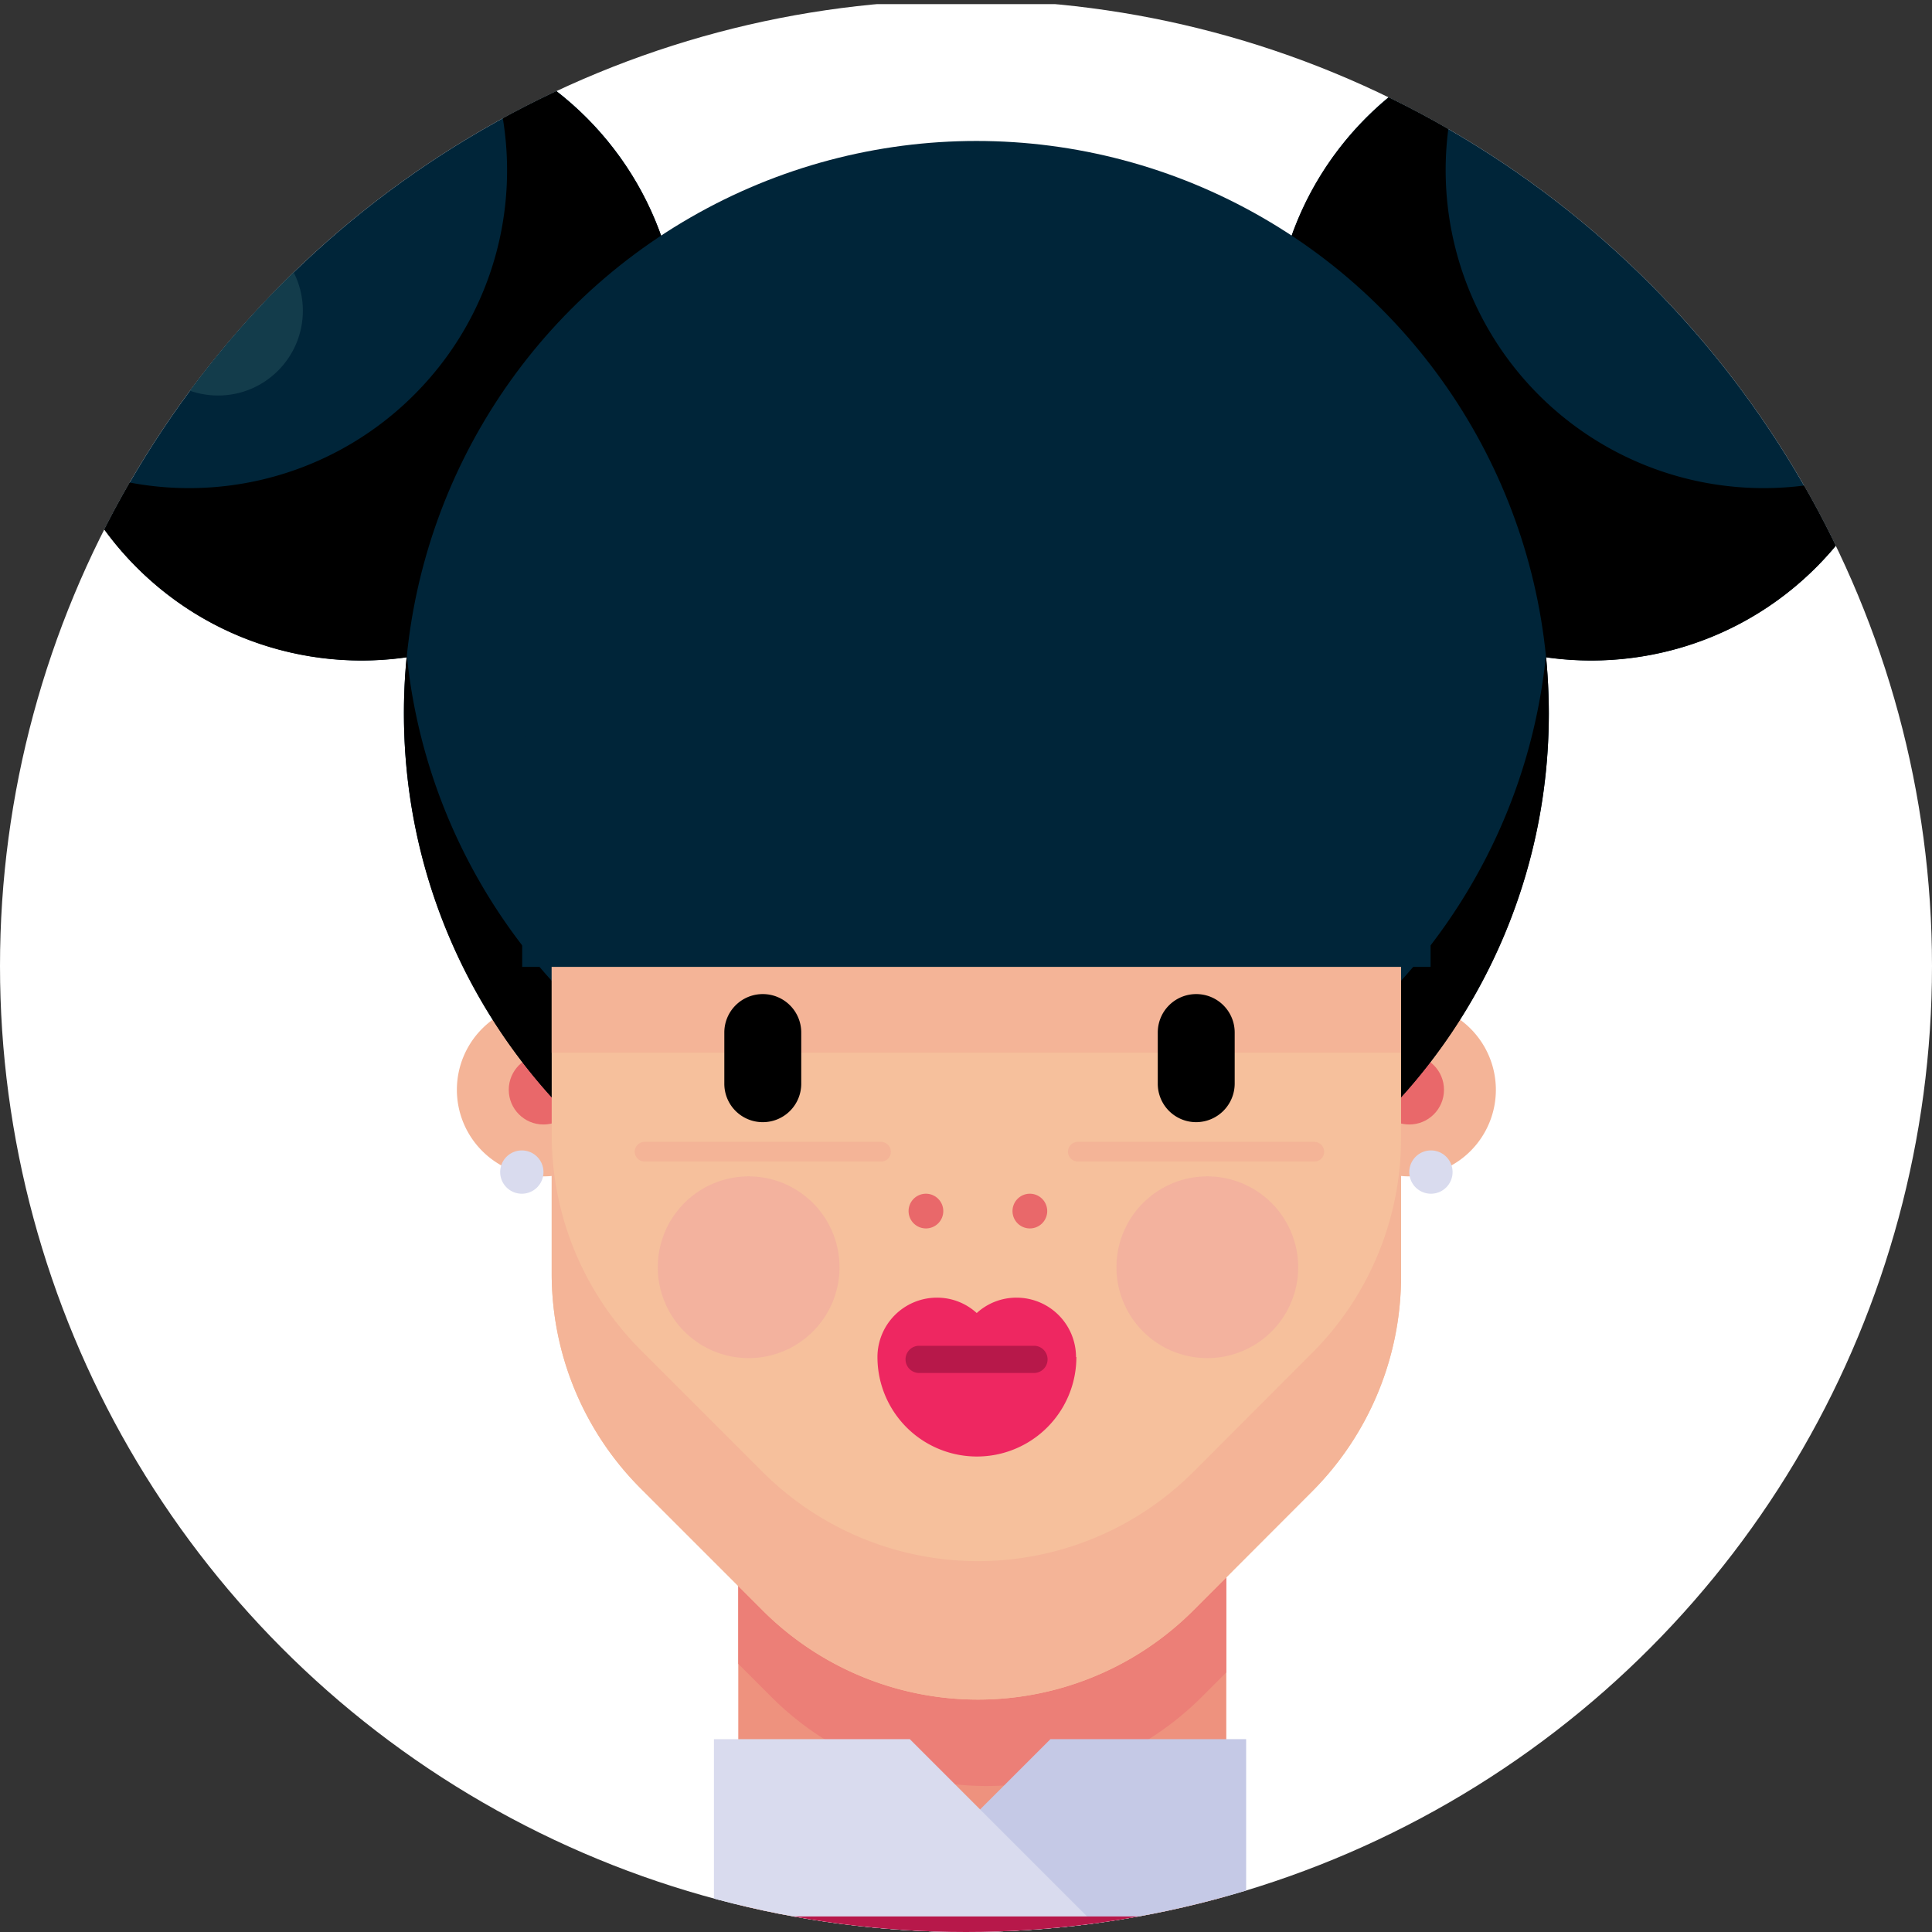 <svg xmlns="http://www.w3.org/2000/svg" xmlns:xlink="http://www.w3.org/1999/xlink" width="1080" height="1080" viewBox="0 0 1080 1080">
  <rect x="0" y="0" width="1080" height="1080" fill="#333333" stroke="none"/>
  <defs>
    <clipPath id="clip-path">
      <circle id="椭圆_138" data-name="椭圆 138" cx="540" cy="540" r="540" transform="translate(1 -2.3)"/>
    </clipPath>
    <clipPath id="clip-path-2">
      <circle id="椭圆_146" data-name="椭圆 146" cx="540" cy="540" r="540" transform="translate(-2.3 1.1)"/>
    </clipPath>
  </defs>
  <g id="face_4" transform="translate(2.3 -1.1)">
    <g id="组_387" data-name="组 387" transform="translate(-3.3 3.4)" clip-path="url(#clip-path)">
      <rect id="矩形_300" data-name="矩形 300" width="1084.6" height="1082.3" fill="#fff"/>
    </g>
    <g id="组_409" data-name="组 409" clip-path="url(#clip-path-2)">
      <g id="组_390" data-name="组 390">
        <g id="组_388" data-name="组 388">
          <circle id="椭圆_139" data-name="椭圆 139" cx="177.8" cy="177.8" r="177.8" transform="translate(709.4 14.7)" fill="#002539"/>
          <path id="路径_864" data-name="路径 864" d="M857.9,221.9A177.829,177.829,0,0,1,819.3,28.3a177.633,177.633,0,0,0-57.8,38.6c-69.4,69.4-69.4,182,0,251.4s182,69.4,251.4,0a177.633,177.633,0,0,0,38.6-57.8A177.829,177.829,0,0,1,857.9,221.9Z"/>
        </g>
        <g id="组_389" data-name="组 389">
          <circle id="椭圆_140" data-name="椭圆 140" cx="177.8" cy="177.8" r="177.8" transform="translate(22 14.7)" fill="#002539"/>
          <path id="路径_865" data-name="路径 865" d="M229.1,221.9c52.4-52.3,65.2-129.2,38.6-193.6a177.633,177.633,0,0,1,57.8,38.6c69.4,69.4,69.4,182,0,251.4s-182,69.4-251.4,0a177.633,177.633,0,0,1-38.6-57.8A177.829,177.829,0,0,0,229.1,221.9Z"/>
        </g>
      </g>
      <g id="组_395" data-name="组 395">
        <g id="组_393" data-name="组 393">
          <g id="组_391" data-name="组 391">
            <path id="路径_866" data-name="路径 866" d="M349.9,610.3a48.4,48.4,0,1,1-48.4-48.4A48.439,48.439,0,0,1,349.9,610.3Z" fill="#f4b497"/>
            <circle id="椭圆_141" data-name="椭圆 141" cx="19.4" cy="19.4" r="19.4" transform="translate(282.1 590.9)" fill="#e9686a"/>
          </g>
          <g id="组_392" data-name="组 392">
            <path id="路径_867" data-name="路径 867" d="M833.9,610.3a48.4,48.4,0,1,1-48.4-48.4A48.439,48.439,0,0,1,833.9,610.3Z" fill="#f4b497"/>
            <circle id="椭圆_142" data-name="椭圆 142" cx="19.4" cy="19.4" r="19.4" transform="translate(766.1 590.9)" fill="#e9686a"/>
          </g>
        </g>
        <g id="组_394" data-name="组 394">
          <path id="路径_868" data-name="路径 868" d="M301.5,656.3a12.1,12.1,0,1,1-12.1-12.1A12.078,12.078,0,0,1,301.5,656.3Z" fill="#d9dbee"/>
          <path id="路径_869" data-name="路径 869" d="M809.7,656.3a12.1,12.1,0,1,1-12.1-12.1A12.078,12.078,0,0,1,809.7,656.3Z" fill="#d9dbee"/>
        </g>
      </g>
      <circle id="椭圆_143" data-name="椭圆 143" cx="320" cy="320" r="320" transform="translate(223.5 79.9)" fill="#002539"/>
      <path id="路径_870" data-name="路径 870" d="M543.5,654.8c-165.7,0-302-126-318.4-287.4a319.141,319.141,0,0,0-1.6,32.6c0,176.7,143.3,320,320,320s320-143.3,320-320c0-11-.6-21.9-1.6-32.6C845.5,528.8,709.2,654.8,543.5,654.8Z"/>
      <g id="组_408" data-name="组 408">
        <g id="组_399" data-name="组 399">
          <g id="组_396" data-name="组 396">
            <rect id="矩形_301" data-name="矩形 301" width="272.8" height="324.2" transform="translate(410.4 808.7)" fill="#ee927e"/>
            <path id="路径_871" data-name="路径 871" d="M410.4,808.7V931.2l18.4,18.4a170.262,170.262,0,0,0,240.8,0L683.2,936V808.7Z" fill="#ec7f77"/>
          </g>
          <g id="组_398" data-name="组 398">
            <g id="组_397" data-name="组 397">
              <path id="路径_872" data-name="路径 872" d="M584.9,973.3H694.3v128.3H456.5Z" fill="#c5c9e6"/>
              <path id="路径_873" data-name="路径 873" d="M506.3,973.3H396.8v128.3H634.6Z" fill="#d9dbee"/>
            </g>
            <rect id="矩形_302" data-name="矩形 302" width="326.7" height="140" transform="translate(382.3 1072.4)" fill="#b7184a"/>
            <path id="路径_874" data-name="路径 874" d="M563.1,1142.4a17.5,17.5,0,1,1-17.5-17.5A17.455,17.455,0,0,1,563.1,1142.4Z" fill="#d9dbee"/>
          </g>
        </g>
        <path id="路径_875" data-name="路径 875" d="M780.9,714.7v-273c0-131.1-106.3-237.4-237.4-237.4h0c-131.1,0-237.4,106.3-237.4,237.4V712.9A169.887,169.887,0,0,0,356,833.3l68,68a170.262,170.262,0,0,0,240.8,0L731,835A170.248,170.248,0,0,0,780.9,714.7Z" fill="#f6c09c"/>
        <path id="路径_876" data-name="路径 876" d="M543.5,204.3h0c-131.1,0-237.4,106.3-237.4,237.4V589.6H780.9V441.7C780.9,310.6,674.6,204.3,543.5,204.3Z" fill="#f4b497"/>
        <path id="路径_877" data-name="路径 877" d="M664.8,823.9a170.262,170.262,0,0,1-240.8,0l-68-68a170.306,170.306,0,0,1-49.9-120.4v77.4A169.887,169.887,0,0,0,356,833.3l68,68a170.262,170.262,0,0,0,240.8,0L731,835a170.306,170.306,0,0,0,49.9-120.4V637.2A169.887,169.887,0,0,1,731,757.6Z" fill="#f4b497"/>
        <g id="组_401" data-name="组 401">
          <g id="组_400" data-name="组 400">
            <path id="路径_878" data-name="路径 878" d="M599.2,759.6v-.2h0A33.248,33.248,0,0,0,566,726.5a32.8,32.8,0,0,0-22.3,8.6,32.8,32.8,0,0,0-22.3-8.6,33.248,33.248,0,0,0-33.2,32.9h0v.3h0a55.6,55.6,0,0,0,111.2,0h0C599.2,759.7,599.2,759.6,599.2,759.6Z" fill="#ee2761"/>
          </g>
          <path id="路径_879" data-name="路径 879" d="M583.3,761a7.6,7.6,0,0,1-7.6,7.6H511.5a7.6,7.6,0,0,1-7.6-7.6h0a7.6,7.6,0,0,1,7.6-7.6h64.2a7.6,7.6,0,0,1,7.6,7.6Z" fill="#b7184a"/>
        </g>
        <g id="组_406" data-name="组 406">
          <g id="组_403" data-name="组 403">
            <g id="组_402" data-name="组 402">
              <path id="路径_880" data-name="路径 880" d="M424.1,628.4h0a21.467,21.467,0,0,1-21.5-21.5V578.3a21.467,21.467,0,0,1,21.5-21.5h0a21.467,21.467,0,0,1,21.5,21.5v28.6A21.467,21.467,0,0,1,424.1,628.4Z"/>
            </g>
            <path id="路径_881" data-name="路径 881" d="M490.2,650.4H358a5.549,5.549,0,0,1-5.5-5.5h0a5.549,5.549,0,0,1,5.5-5.5H490.2a5.549,5.549,0,0,1,5.5,5.5h0A5.421,5.421,0,0,1,490.2,650.4Z" fill="#f4b497"/>
          </g>
          <g id="组_405" data-name="组 405">
            <g id="组_404" data-name="组 404">
              <path id="路径_882" data-name="路径 882" d="M666.4,628.4h0a21.467,21.467,0,0,1-21.5-21.5V578.3a21.467,21.467,0,0,1,21.5-21.5h0a21.467,21.467,0,0,1,21.5,21.5v28.6A21.6,21.6,0,0,1,666.4,628.4Z"/>
            </g>
            <path id="路径_883" data-name="路径 883" d="M732.5,650.4H600.2a5.549,5.549,0,0,1-5.5-5.5h0a5.549,5.549,0,0,1,5.5-5.5H732.4a5.549,5.549,0,0,1,5.5,5.5h0A5.4,5.4,0,0,1,732.5,650.4Z" fill="#f4b497"/>
          </g>
        </g>
        <g id="组_407" data-name="组 407">
          <path id="路径_884" data-name="路径 884" d="M525,678.1a9.7,9.7,0,1,1-9.7-9.7A9.709,9.709,0,0,1,525,678.1Z" fill="#e9686a"/>
          <path id="路径_885" data-name="路径 885" d="M583.1,678.1a9.7,9.7,0,1,1-9.7-9.7A9.709,9.709,0,0,1,583.1,678.1Z" fill="#e9686a"/>
        </g>
        <path id="路径_886" data-name="路径 886" d="M467,709.5a50.8,50.8,0,1,1-50.8-50.8A50.808,50.808,0,0,1,467,709.5Z" fill="#f3b29e"/>
        <path id="路径_887" data-name="路径 887" d="M723.4,709.5a50.8,50.8,0,1,1-50.8-50.8A50.808,50.808,0,0,1,723.4,709.5Z" fill="#f3b29e"/>
      </g>
      <path id="路径_888" data-name="路径 888" d="M797.4,541.6V446.8c0-140.2-113.7-253.9-253.9-253.9h0c-140.2,0-253.9,113.7-253.9,253.9v94.8Z" fill="#002539"/>
      <circle id="椭圆_144" data-name="椭圆 144" cx="38.5" cy="38.5" r="38.5" transform="translate(878.1 56.3)" fill="#133c4b"/>
      <circle id="椭圆_145" data-name="椭圆 145" cx="47.4" cy="47.4" r="47.4" transform="translate(72.2 127.4)" fill="#133c4b"/>
    </g>
  </g>
</svg>
